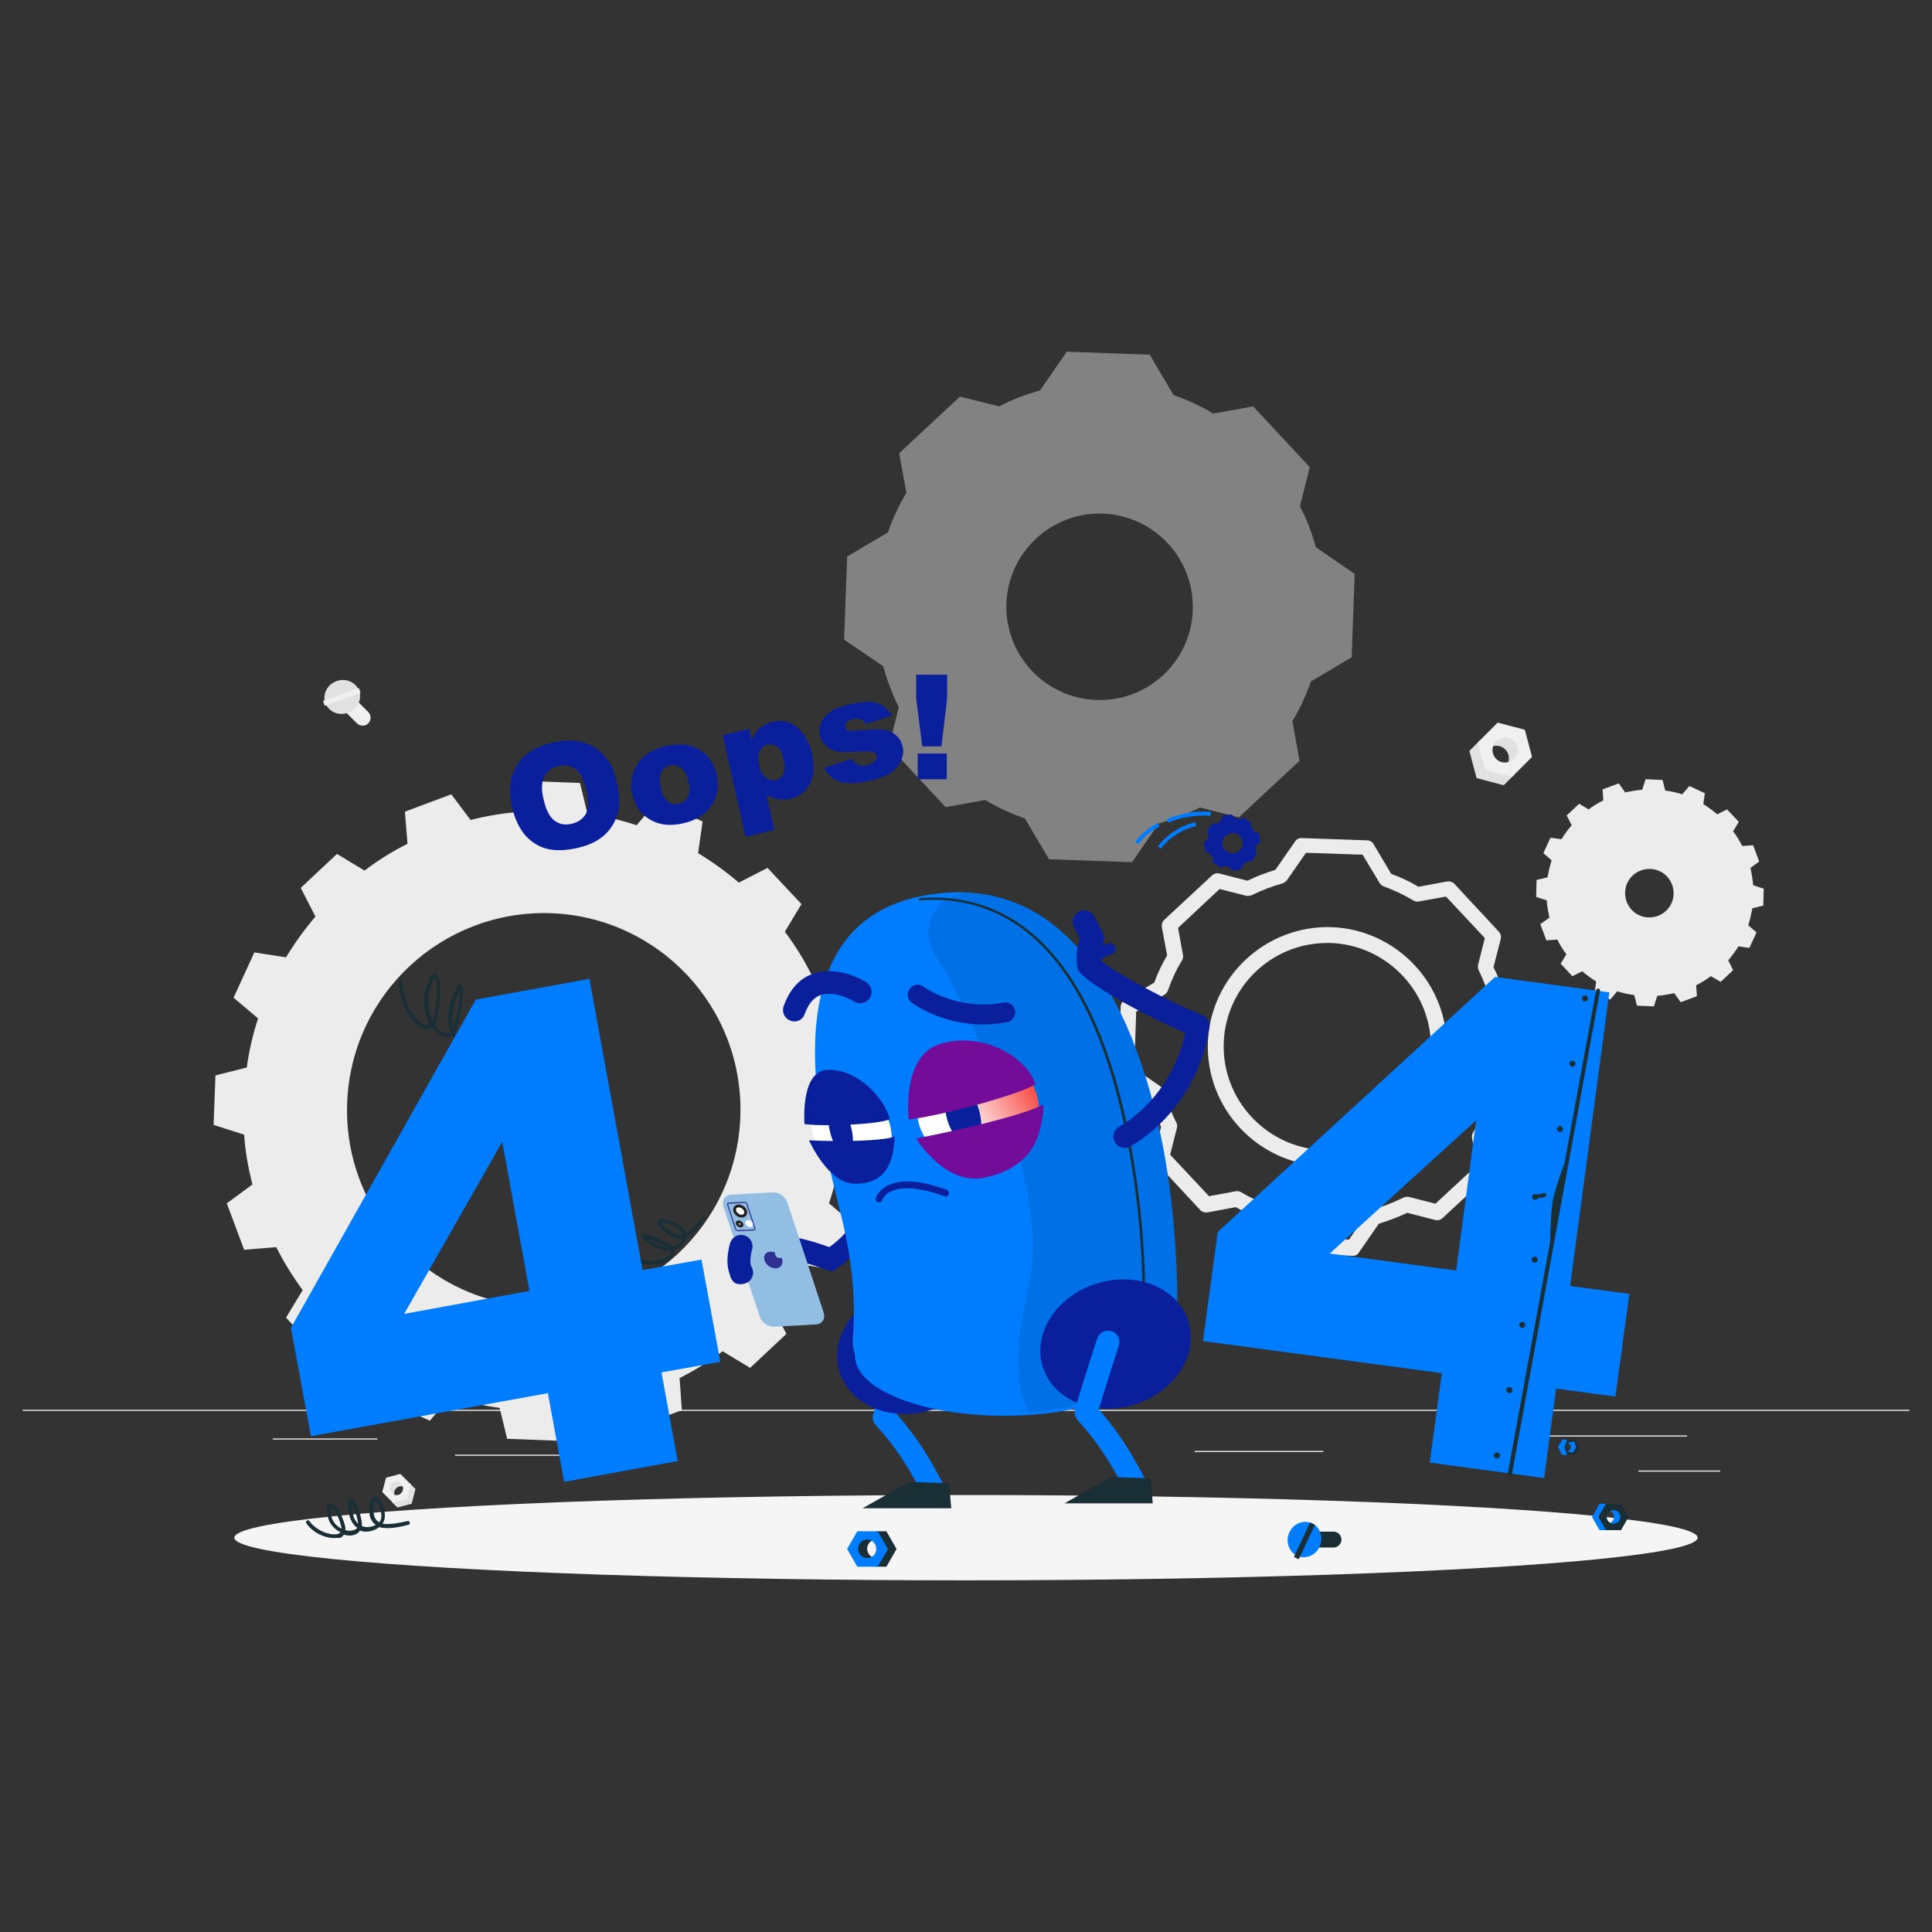 <?xml version="1.0" encoding="utf-8"?>
<!-- Generator: Adobe Illustrator 24.2.3, SVG Export Plug-In . SVG Version: 6.00 Build 0)  -->
<svg version="1.1" id="Layer_1" xmlns="http://www.w3.org/2000/svg" xmlns:xlink="http://www.w3.org/1999/xlink" x="0px" y="0px"
	 viewBox="0 0 512 512" style="enable-background:new 0 0 512 512;" xml:space="preserve">
<rect x="0" y="0" width="512" height="512" fill="#333333" stroke="none"/>
<style type="text/css">
	.st0{fill:#ECECEC;}
	.st1{opacity:0.43;fill:#ECECEC;}
	.st2{fill:#E1E1E1;}
	.st3{fill:#F0F0F0;}
	.st4{fill:#F5F5F5;}
	.st5{fill:#0A1F9B;}
	.st6{fill:#1A2E35;}
	.st7{fill:#007CFF;}
	.st8{opacity:0.3;fill:#007CFF;}
	.st9{opacity:0.1;}
	.st10{fill:url(#SVGID_1_);}
	.st11{fill:#730D99;}
	.st12{fill:#FFFFFF;}
	.st13{fill:#91BEE2;}
	.st14{fill:#2E3192;}
	.st15{fill:#231F20;}
	.st16{fill:#FFFFFF;stroke:#231F20;stroke-width:0.75;stroke-miterlimit:10;}
	.st17{fill:#FFFFFF;stroke:#231F20;stroke-width:0.25;stroke-miterlimit:10;}
</style>
<g>
	<g>
		<rect x="6" y="373.6" class="st0" width="500" height="0.3"/>
		<rect x="434.2" y="389.7" class="st0" width="21.7" height="0.3"/>
		<rect x="316.6" y="384.5" class="st0" width="34.1" height="0.3"/>
		<rect x="402.6" y="380.4" class="st0" width="44.5" height="0.3"/>
		<rect x="167.9" y="385.5" class="st0" width="11.1" height="0.3"/>
		<rect x="120.6" y="385.5" class="st0" width="38.4" height="0.3"/>
		<rect x="72.3" y="381.2" class="st0" width="27.7" height="0.3"/>
	</g>
	<g>
		<g>
			<path class="st0" d="M231.1,303.7l0.5-13.1l-8.1-2.6c-0.3-4.5-1.1-8.9-2.2-13.2l6.8-5l-4.6-12.3l-8.5,0.7c-2-4-4.4-7.8-7-11.3
				l4.4-7.3l-9-9.6l-7.6,3.9c-3.4-2.9-7-5.5-10.8-7.8l1.2-8.4l-12-5.4l-5.5,6.4c-4.2-1.4-8.5-2.4-13-3l-2-8.2l-13.2-0.5l-2.6,8.1
				c-4.5,0.4-8.9,1.1-13.2,2.2l-5.1-6.8l-12.3,4.6l0.7,8.5c-4,2-7.8,4.4-11.4,7.1l-7.3-4.4l-9.6,9l3.9,7.6c-2.9,3.4-5.5,7-7.8,10.8
				l-8.4-1.3l-5.5,12l6.5,5.5c-1.4,4.2-2.4,8.6-3,13l-8.3,2.1l-0.5,13.1l8.1,2.6c0.3,4.5,1.1,8.9,2.2,13.2l-6.8,5l4.6,12.3l8.5-0.7
				c2,4,4.4,7.8,7,11.4l-4.4,7.3l9,9.6l7.6-3.9c3.4,2.9,7,5.5,10.8,7.8l-1.3,8.4l12,5.4l5.5-6.4c4.2,1.4,8.5,2.4,13,3l2,8.2
				l13.2,0.5l2.6-8.1c4.5-0.4,8.9-1.1,13.2-2.2l5,6.8l12.3-4.6l-0.6-8.5c4-2,7.8-4.4,11.4-7.1l7.3,4.4l9.6-9l-3.9-7.6
				c2.9-3.4,5.5-7,7.8-10.8l8.4,1.3l5.5-12l-6.5-5.5c1.4-4.2,2.4-8.5,3-13L231.1,303.7z M142.3,346.3c-28.8-1-51.3-25.1-50.3-53.9
				c1-28.8,25.1-51.3,53.9-50.4c28.8,1,51.3,25.1,50.3,53.9C195.2,324.7,171.1,347.2,142.3,346.3z"/>
		</g>
		<g>
			<path class="st0" d="M456,260.2l3.3-3.1l-1.3-2.6c1-1.2,1.9-2.4,2.7-3.7l2.9,0.4l1.9-4.1l-2.2-1.9c0.5-1.5,0.8-3,1.1-4.5l2.9-0.7
				l0.1-4.5l-2.8-0.9c-0.1-1.5-0.4-3.1-0.7-4.6l2.3-1.7l-1.6-4.3l-2.9,0.2c-0.7-1.4-1.5-2.7-2.4-3.9l1.5-2.5l-3.1-3.3l-2.6,1.3
				c-1.2-1-2.4-1.9-3.7-2.7l0.4-2.9l-4.1-1.9l-1.9,2.2c-1.5-0.5-3-0.8-4.5-1l-0.7-2.8l-4.5-0.2l-0.9,2.8c-1.5,0.1-3.1,0.4-4.5,0.7
				l-1.7-2.4l-4.3,1.6l0.2,2.9c-1.4,0.7-2.7,1.5-3.9,2.4l-2.5-1.5l-3.3,3.1l1.3,2.6c-1,1.2-1.9,2.4-2.7,3.7l-2.9-0.4l-1.9,4.1
				l2.2,1.9c-0.5,1.5-0.8,3-1.1,4.5l-2.9,0.7l-0.1,4.5l2.8,0.9c0.1,1.5,0.4,3.1,0.7,4.6l-2.4,1.7l1.6,4.3l2.9-0.2
				c0.7,1.4,1.5,2.7,2.4,3.9l-1.5,2.5l3.1,3.3l2.6-1.3c1.2,1,2.4,1.9,3.7,2.7l-0.4,2.9l4.1,1.9l1.9-2.2c1.5,0.5,3,0.8,4.5,1l0.7,2.8
				l4.5,0.2l0.9-2.8c1.5-0.1,3.1-0.4,4.5-0.7l1.7,2.4l4.3-1.6l-0.2-2.9c1.4-0.7,2.7-1.5,3.9-2.4L456,260.2z M432.4,241.1
				c-2.4-2.6-2.3-6.7,0.3-9.1c2.6-2.4,6.7-2.3,9.1,0.3c2.4,2.6,2.3,6.7-0.3,9.1C438.9,243.8,434.8,243.7,432.4,241.1z"/>
		</g>
		<path class="st1" d="M359,152.1l-10.3-7.1c0,0,0,0,0,0c-1-3.8-2.4-7.4-4.2-10.8l2.6-10.4l-15-16.1l-10.6,1.9
			c-3.3-2-6.8-3.6-10.5-4.9c0,0,0,0,0,0L304.7,94l-22-0.8l-7.1,10.3c0,0,0,0,0,0c-3.8,1-7.4,2.4-10.8,4.2l-10.4-2.6l-16.1,15
			l1.9,10.5c0,0,0,0,0,0c-2,3.3-3.6,6.8-4.9,10.5l-10.8,6.4l-0.8,22l10.4,7.1c1,3.8,2.4,7.4,4.1,10.8c0,0,0,0,0,0l-2.6,10.4l15,16.1
			l10.5-1.9c3.3,2,6.8,3.6,10.5,4.9c0,0,0,0,0,0l6.4,10.8l22,0.8l7.1-10.3c3.8-1,7.4-2.4,10.9-4.2c0,0,0,0,0,0l10.3,2.6l16.1-15
			l-1.9-10.5c2-3.3,3.6-6.8,4.9-10.5c0,0,0,0,0,0l10.8-6.4L359,152.1z M290.6,185.5c-13.7-0.5-24.3-11.9-23.9-25.5
			c0.5-13.7,11.9-24.3,25.5-23.9c13.7,0.5,24.3,11.9,23.9,25.5C315.7,175.3,304.2,186,290.6,185.5z"/>
		<path class="st0" d="M358.6,332.8C358.6,332.8,358.5,332.8,358.6,332.8l-17.4-0.6c-0.7,0-1.4-0.4-1.7-1l-4.7-7.9
			c-2.5-0.9-4.9-2-7.3-3.4l-7.5,1.4c-0.7,0.1-1.4-0.1-1.9-0.6L306.3,308c-0.5-0.5-0.7-1.3-0.5-2l1.9-7.4c-1.1-2.3-2.1-4.9-2.9-7.5
			l-7.5-5.2c-0.6-0.4-0.9-1.1-0.9-1.8l0.6-17.3c0-0.7,0.4-1.4,1-1.7l7.9-4.7c0.9-2.6,2.1-5,3.4-7.2l-1.4-7.5
			c-0.1-0.7,0.1-1.4,0.6-1.9l12.7-11.8c0.5-0.5,1.3-0.7,2-0.5l7.4,1.9c2.4-1.2,4.9-2.1,7.4-2.9l5.2-7.5c0.4-0.6,1.1-1,1.8-0.9
			l17.3,0.6c0.7,0,1.4,0.4,1.7,1l4.7,7.9c2.5,0.9,4.9,2,7.2,3.4l7.6-1.4c0.7-0.1,1.4,0.1,1.9,0.6l11.8,12.7c0.5,0.5,0.7,1.3,0.5,2
			l-1.9,7.4c1.2,2.4,2.1,4.9,2.9,7.4l7.5,5.2c0.6,0.4,0.9,1.1,0.9,1.8l-0.6,17.3c0,0.7-0.4,1.4-1,1.7l-7.9,4.7
			c-0.9,2.6-2.1,5-3.4,7.2l1.4,7.5c0.1,0.7-0.1,1.4-0.6,1.9l-12.7,11.8c-0.5,0.5-1.3,0.7-2,0.5l-7.4-1.9c-2.4,1.2-5,2.1-7.5,2.9
			l-5.2,7.5C359.9,332.4,359.3,332.8,358.6,332.8z M342.5,328l15,0.5l5-7.2c0.3-0.4,0.7-0.7,1.2-0.8c2.8-0.7,5.5-1.8,8.2-3.1
			c0,0,0,0,0,0c0.4-0.2,1-0.3,1.5-0.2l7,1.8l11-10.2l-1.3-7.2c-0.1-0.5,0-1,0.3-1.5c1.4-2.4,2.7-5,3.7-7.8c0.2-0.5,0.5-0.9,0.9-1.2
			l7.5-4.5l0.5-15l-7.2-5c-0.4-0.3-0.7-0.6-0.8-1.1c0-0.1,0-0.1,0-0.2c-0.8-2.8-1.8-5.5-3.1-8.1c-0.2-0.5-0.3-1-0.2-1.5l1.8-7.1
			l-10.3-11l-7.2,1.3c-0.5,0.1-1,0-1.5-0.3c-2.5-1.5-5.1-2.7-7.8-3.7c-0.2-0.1-0.3-0.1-0.4-0.2c-0.3-0.2-0.5-0.4-0.7-0.7l-4.5-7.5
			l-15-0.5l-5,7.2c-0.3,0.4-0.7,0.7-1.2,0.9c-2.8,0.8-5.5,1.8-8.1,3.1c-0.5,0.2-1,0.3-1.5,0.2l-7.1-1.8l-11,10.3l1.3,7.2
			c0.1,0.5,0,0.9-0.2,1.3c0,0.1-0.1,0.1-0.1,0.2c-1.5,2.4-2.7,5.1-3.7,7.9c-0.2,0.5-0.5,0.9-0.9,1.1l-7.5,4.5l-0.5,15l7.2,5
			c0.4,0.3,0.7,0.7,0.8,1.2c0.8,2.9,1.8,5.6,3.1,8.1c0.1,0.1,0.1,0.3,0.2,0.5c0.1,0.3,0.1,0.7,0,1l-1.8,7.1l10.3,11l7.1-1.3
			c0.5-0.1,1,0,1.5,0.3c2.5,1.5,5.2,2.7,7.9,3.7c0.5,0.2,0.9,0.5,1.2,0.9L342.5,328z M367.3,233.2L367.3,233.2L367.3,233.2z
			 M351.8,309c-0.4,0-0.7,0-1.1,0c-17.4-0.6-31.2-15.3-30.6-32.7c0.6-17.4,15.3-31.1,32.7-30.6c17.4,0.6,31.2,15.3,30.6,32.7
			c-0.3,8.4-3.9,16.3-10,22C367.4,306,359.8,309,351.8,309z M351.7,249.9c-14.7,0-26.9,11.7-27.4,26.5
			c-0.5,15.1,11.4,27.8,26.5,28.4c7.3,0.2,14.3-2.4,19.7-7.4c5.4-5,8.4-11.8,8.7-19.1c0.5-15.1-11.4-27.8-26.5-28.4
			C352.4,249.9,352,249.9,351.7,249.9z"/>
		<g>
			<polygon class="st2" points="398.5,208.1 391.3,206.2 389.4,199 392.2,196.2 395.2,202.4 401.3,205.3 			"/>
			<path class="st2" d="M398.9,203.3c1.3-1.3,1.3-3.4,0-4.7c-1.3-1.3-3.4-1.3-4.7,0l3.6-5.4l4.8,2.4l1,5L398.9,203.3z"/>
			<path class="st3" d="M391.6,196.8l5.3-5.3l7.2,1.9l1.9,7.2l-5.3,5.3l-7.2-1.9L391.6,196.8z M401.2,201.1c1.3-1.3,1.3-3.4,0-4.7
				c-1.3-1.3-3.4-1.3-4.7,0c-1.3,1.3-1.3,3.4,0,4.7C397.7,202.4,399.9,202.4,401.2,201.1z"/>
		</g>
		<g>
			<polygon class="st2" points="105.3,399.5 109.1,398.5 110.1,394.6 108.6,393.1 107,396.4 103.8,398 			"/>
			<path class="st2" d="M105,396.9c-0.7-0.7-0.7-1.8,0-2.5c0.7-0.7,1.8-0.7,2.5,0l-1.9-2.9l-2.6,1.3l-0.6,2.7L105,396.9z"/>
			<path class="st3" d="M108.9,393.4l-2.8-2.8l-3.8,1l-1,3.8l2.8,2.8l3.8-1L108.9,393.4z M103.8,395.7c-0.7-0.7-0.7-1.8,0-2.5
				c0.7-0.7,1.8-0.7,2.5,0s0.7,1.8,0,2.5C105.7,396.4,104.5,396.4,103.8,395.7z"/>
		</g>
		<g>
			<path class="st3" d="M91.4,188.5l3.2,3.2c0.8,0.8,2.2,0.8,3,0l0,0c0.8-0.8,0.8-2.2,0-3l-3.2-3.2c-0.8-0.8-2.2-0.8-3,0l0,0
				C90.6,186.3,90.6,187.6,91.4,188.5z"/>
			<path class="st2" d="M89.2,180.5c2.5-0.9,5.1,0.3,6,2.6c0.8,2.3-0.5,4.9-3,5.8c-2.5,0.9-5.1-0.3-6-2.6
				C85.4,184,86.7,181.4,89.2,180.5z"/>
			
				<rect x="90" y="179.6" transform="matrix(-0.338 -0.941 0.941 -0.338 -52.52 332.445)" class="st3" width="1.4" height="10.1"/>
		</g>
	</g>
	<ellipse id="_x3C_Path_x3E__373_" class="st4" cx="256" cy="407.5" rx="193.9" ry="11.3"/>
	<g>
		<path class="st5" d="M135.7,213.9c-1-4.4-0.6-8.1,1.3-11.1c1.9-3,5-5,9.4-6c4.5-1,8.2-0.6,11.2,1.3c3,1.9,5,5,5.9,9.3
			c0.7,3.2,0.8,5.9,0.2,8.1c-0.6,2.3-1.8,4.2-3.5,5.8c-1.8,1.6-4.1,2.7-7.1,3.4c-3,0.7-5.7,0.8-7.9,0.3c-2.2-0.5-4.2-1.7-5.9-3.5
			C137.6,219.5,136.4,217,135.7,213.9z M144.1,212c0.6,2.7,1.6,4.6,2.9,5.5c1.3,1,2.8,1.2,4.5,0.8c1.8-0.4,3-1.3,3.8-2.7
			c0.7-1.4,0.7-3.6,0-6.6c-0.6-2.5-1.5-4.3-2.8-5.2c-1.3-0.9-2.8-1.2-4.6-0.8c-1.7,0.4-2.9,1.3-3.6,2.7
			C143.5,207.2,143.4,209.3,144.1,212z"/>
		<path class="st5" d="M167.6,210.6c-0.7-3-0.2-5.7,1.3-8.1c1.6-2.4,4.1-4,7.5-4.8c3.9-0.9,7.1-0.4,9.6,1.4c2,1.5,3.3,3.5,3.9,6.2
			c0.7,3,0.2,5.7-1.3,8.1c-1.6,2.4-4.1,4-7.6,4.8c-3.1,0.7-5.9,0.5-8.2-0.7C170.1,216.1,168.3,213.8,167.6,210.6z M175.1,208.8
			c0.4,1.7,1,2.9,1.9,3.6c0.9,0.7,1.9,0.9,2.9,0.6c1.1-0.2,1.9-0.9,2.4-1.8c0.5-1,0.6-2.4,0.1-4.2c-0.4-1.7-1-2.9-1.9-3.5
			c-0.9-0.7-1.8-0.9-2.9-0.7c-1.1,0.2-1.9,0.9-2.4,1.9C174.8,205.8,174.7,207.1,175.1,208.8z"/>
		<path class="st5" d="M197.6,221.8l-6.1-27l7-1.6l0.7,2.9c0.7-1.4,1.4-2.5,2.1-3.1c1-0.8,2.1-1.4,3.4-1.7c2.6-0.6,4.9-0.1,6.7,1.6
			c1.9,1.7,3.2,4,3.8,6.9c0.7,3.3,0.5,5.9-0.6,8c-1.2,2.1-2.9,3.4-5.3,3.9c-1.2,0.3-2.2,0.3-3.3,0.1c-1-0.2-2-0.6-2.9-1.2l2.1,9.3
			L197.6,221.8z M201.2,202.9c0.4,1.5,0.9,2.6,1.8,3.2s1.7,0.8,2.7,0.6c0.9-0.2,1.5-0.7,1.9-1.6c0.4-0.9,0.4-2.1,0.1-3.9
			c-0.4-1.6-0.9-2.7-1.7-3.3c-0.8-0.6-1.6-0.8-2.5-0.6c-1,0.2-1.7,0.8-2.1,1.7C200.9,200,200.8,201.2,201.2,202.9z"/>
		<path class="st5" d="M218.4,203.5l7.3-2.4c0.5,0.8,1.1,1.3,1.7,1.6c0.6,0.3,1.4,0.3,2.3,0.1c1-0.2,1.7-0.6,2.2-1.2
			c0.4-0.4,0.5-0.9,0.4-1.3c-0.1-0.5-0.5-0.9-1.1-1.1c-0.5-0.1-1.6-0.1-3.4,0c-2.7,0.1-4.6,0.1-5.7,0c-1.1-0.2-2.1-0.6-3-1.4
			c-0.9-0.8-1.5-1.7-1.8-2.9c-0.3-1.3-0.2-2.5,0.4-3.6c0.5-1.1,1.4-2,2.6-2.8c1.2-0.8,2.9-1.4,5.1-1.9c2.3-0.5,4.1-0.7,5.3-0.6
			c1.2,0.1,2.2,0.4,3.2,1c0.9,0.6,1.8,1.5,2.5,2.6l-6.9,2.3c-0.3-0.6-0.7-1-1.2-1.2c-0.7-0.3-1.4-0.3-2.3-0.1
			c-0.8,0.2-1.4,0.5-1.7,0.9c-0.3,0.4-0.4,0.8-0.3,1.2c0.1,0.5,0.4,0.8,1,0.9c0.5,0.1,1.7,0.1,3.4-0.1c2.6-0.3,4.5-0.3,5.8-0.1
			c1.3,0.2,2.4,0.7,3.3,1.5c0.9,0.8,1.4,1.7,1.7,2.9c0.3,1.1,0.2,2.3-0.3,3.5c-0.4,1.2-1.3,2.3-2.6,3.3c-1.3,1-3.2,1.7-5.8,2.3
			c-3.6,0.8-6.2,0.9-8,0.2C220.6,206.5,219.3,205.3,218.4,203.5z"/>
		<path class="st5" d="M242.8,178.8l8.2,0l0,6.3l-1.5,12.7l-5.1,0l-1.6-12.7L242.8,178.8z M243.2,199.7l7.7,0l0,6.8l-7.7,0
			L243.2,199.7z"/>
	</g>
	<g>
		<g>
			<path class="st6" d="M134.7,282.8c-0.1,0-0.1,0-0.2,0c-4.5-1.7-7.2-3.4-8.6-5.5c-1,0.2-2.2,0.1-3.2-0.4c-1-0.5-2.1-1.4-2.8-2.6
				c-0.7,0.5-1.5,0.7-2.4,0.4c-1-0.3-2.1-1.2-3-2.4c-0.6,0.4-1.1,0.5-1.6,0.4c-3-0.2-7-6.2-7.3-12.5c0-0.3,0.2-0.5,0.5-0.5
				c0.3,0,0.5,0.2,0.5,0.5c0.3,6,4.1,11.3,6.4,11.5c0.4,0,0.7-0.1,0.9-0.3c-1.4-2.4-2.1-5.8-1-9.4c0.9-3,1.6-4.2,2.5-4
				c1.7,0.4,1.5,7,0.6,11.3c-0.2,1-0.5,1.7-0.8,2.2c0.8,1.2,1.7,1.9,2.5,2.2c0.7,0.2,1.3,0,1.7-0.3c-0.8-1.9-0.9-4.6,0.1-7.9
				c1.4-4.4,2-4.5,2.3-4.6c0.2-0.1,0.5,0,0.6,0.2c0.9,1-0.2,7.9-1.3,11.3c-0.2,0.4-0.3,0.8-0.6,1.2c0.6,1.2,1.5,2,2.5,2.5
				c0.8,0.4,1.6,0.5,2.3,0.4c-0.1-0.2-0.2-0.4-0.2-0.6c-0.8-2.1-0.4-4.6,1.2-7.6c1.1-2,1.9-2.9,2.7-2.9c0,0,0,0,0,0
				c0.2,0,0.7,0.1,1,0.7c0.9,1.6,0.2,6.9-1.5,9.6c-0.4,0.6-1,1.1-1.6,1.4c1.3,1.8,3.9,3.3,7.9,4.9c0.3,0.1,0.4,0.4,0.3,0.6
				C135.1,282.7,134.9,282.8,134.7,282.8z M129,266.3c0,0-0.6,0-1.8,2.3c-1.4,2.7-1.8,4.9-1.1,6.8c0.1,0.2,0.2,0.5,0.3,0.7
				c0.5-0.2,1-0.6,1.3-1.1c1.4-2.1,2.1-6.5,1.5-8.3C129.1,266.4,129,266.3,129,266.3z M121.9,262.1c-0.3,0.5-0.7,1.5-1.3,3.5
				c-0.9,2.7-0.9,4.9-0.4,6.5c0-0.1,0.1-0.2,0.1-0.3C121.4,268.5,122,263.8,121.9,262.1z M115.3,259c-0.2,0.2-0.7,0.8-1.4,3.2
				c-0.9,3.2-0.4,6.1,0.7,8.2c0.2-0.4,0.4-0.9,0.5-1.4C116.1,264.1,115.8,259.7,115.3,259z"/>
			<path class="st6" d="M172.7,335.2c-1.5,0-3.1-0.3-4.6-1.2c-0.2-0.1-0.3-0.4-0.2-0.7c0.1-0.2,0.4-0.3,0.7-0.2
				c3.6,2.1,8.2,0.6,9.1-0.9c0.1-0.2,0.2-0.4,0.1-0.7c-1.4,0.1-3.1-0.2-5.1-1.5c-2.5-1.6-2.7-2.1-2.7-2.4c0-0.2,0.1-0.4,0.3-0.5
				c1-0.5,5.5,1.6,7.4,2.8c0.2,0.2,0.5,0.3,0.6,0.5c0.8-0.2,1.5-0.6,1.9-1.1c0.3-0.4,0.5-0.7,0.6-1.1c-0.1,0-0.1,0-0.2,0
				c-1.6,0.2-3.2-0.5-4.9-2.1c-1.2-1.1-1.6-1.8-1.5-2.4c0-0.2,0.2-0.5,0.7-0.7c1.4-0.3,4.8,1.1,6.2,2.6c0.3,0.3,0.5,0.7,0.6,1.2
				c1.3-0.6,2.7-2,4.3-4.3c0.2-0.2,0.5-0.3,0.7-0.1c0.2,0.2,0.3,0.5,0.1,0.7c-1.9,2.6-3.5,4.1-5,4.7c-0.1,0.7-0.4,1.4-0.9,2
				c-0.5,0.6-1.2,1.1-2.2,1.4c0.1,0.5,0,0.9-0.3,1.4C177.8,334.2,175.4,335.2,172.7,335.2z M171.8,328.3c0.3,0.2,0.8,0.6,1.5,1
				c1.4,0.8,2.6,1.2,3.6,1.3C175.3,329.6,173.1,328.7,171.8,328.3z M175.3,324c0.1,0.2,0.3,0.6,1.2,1.4c1.5,1.4,2.8,2,4.1,1.8
				c0.1,0,0.2,0,0.3,0c-0.1-0.3-0.2-0.6-0.4-0.8C179.1,324.8,176,323.9,175.3,324z"/>
			<path class="st7" d="M185.9,333.8l-15.6,2.8l-14.1-77.2l-30.1,5.5l-49,87l5.3,28.7l62.8-11.4l4.3,23.5l30.1-5.5l-4.3-23.5
				l15.6-2.8L185.9,333.8z M107.1,348.2l26-45.6l7.2,39.5L107.1,348.2z"/>
		</g>
		<g>
			<g>
				<path class="st8" d="M293.1,324.1l0.3-2.6l-1.5-0.6c0-0.9-0.1-1.7-0.2-2.6l1.4-0.9l-0.7-2.5l-1.7,0c-0.3-0.8-0.7-1.6-1.2-2.3
					l0.9-1.4l-1.6-2l-1.5,0.6c-0.6-0.6-1.3-1.2-2-1.7l0.4-1.6l-2.3-1.2l-1.2,1.2c-0.8-0.3-1.6-0.6-2.5-0.8l-0.3-1.6l-2.6-0.3
					l-0.6,1.5c-0.9,0-1.7,0.1-2.6,0.2l-0.9-1.4l-2.5,0.7l0,1.7c-0.8,0.3-1.6,0.7-2.3,1.2l-1.4-1l-2,1.6l0.6,1.5
					c-0.6,0.6-1.2,1.3-1.7,2l-1.6-0.4l-1.2,2.3l1.2,1.2c-0.3,0.8-0.6,1.6-0.8,2.5l-1.6,0.3l-0.3,2.6l1.5,0.6c0,0.9,0.1,1.7,0.2,2.6
					l-1.4,0.9l0.7,2.5l1.7,0c0.3,0.8,0.7,1.6,1.2,2.3l-1,1.4l1.6,2l1.5-0.6c0.6,0.6,1.3,1.2,2,1.7l-0.4,1.6l2.3,1.2l1.2-1.2
					c0.8,0.3,1.6,0.6,2.5,0.8l0.3,1.6l2.6,0.3l0.6-1.5c0.9,0,1.7-0.1,2.6-0.2l0.9,1.4l2.5-0.7l0-1.7c0.8-0.3,1.6-0.7,2.3-1.2l1.3,1
					l2-1.6l-0.6-1.5c0.6-0.6,1.2-1.3,1.7-2l1.6,0.4l1.2-2.3l-1.2-1.2c0.3-0.8,0.6-1.6,0.8-2.5L293.1,324.1z M280.2,323.1
					c-1.2,2.2-3.9,3-6.1,1.8c-2.2-1.2-2.9-3.9-1.8-6.1c1.2-2.2,3.9-2.9,6.1-1.8C280.6,318.2,281.4,320.9,280.2,323.1z"/>
			</g>
			<path class="st5" d="M329,230.3l0.5-1.3c0,0,0,0,0,0c0.4-0.2,0.7-0.4,1-0.7l1.2,0l1.4-2l-0.4-1.1c0.1-0.4,0.2-0.8,0.3-1.2
				c0,0,0,0,0,0l1-0.9l-0.4-2.3l-1.3-0.5c0,0,0,0,0,0c-0.2-0.4-0.4-0.7-0.7-1l0-1.2l-2-1.4l-1.1,0.4c0,0,0,0,0,0
				c-0.4-0.1-0.8-0.2-1.2-0.3l-0.9-1l-2.3,0.4l-0.5,1.3c-0.4,0.2-0.7,0.4-1.1,0.7c0,0,0,0,0,0l-1.2,0l-1.4,2l0.4,1.1
				c-0.1,0.4-0.2,0.8-0.3,1.2c0,0,0,0,0,0l-1,0.9l0.4,2.3l1.3,0.5c0.2,0.4,0.4,0.7,0.7,1.1c0,0,0,0,0,0l0,1.2l2,1.4l1.1-0.4
				c0.4,0.1,0.8,0.2,1.2,0.3c0,0,0,0,0,0l0.9,1L329,230.3z M324,223.9c-0.3-1.5,0.7-2.8,2.2-3.1c1.5-0.3,2.8,0.7,3.1,2.2
				s-0.7,2.8-2.2,3.1C325.6,226.3,324.2,225.3,324,223.9z"/>
			<path class="st7" d="M301.6,223.7l-0.8-0.6c1.3-1.6,3.2-3.6,6-5l0.5,0.9C304.3,220.5,302.4,222.7,301.6,223.7z"/>
			<path class="st7" d="M309.6,218l-0.4-0.9c3.8-1.6,7.7-2.3,11.7-1.9l-0.1,1C317,215.9,313.2,216.5,309.6,218z"/>
			<path class="st7" d="M307.7,224.9l-0.8-0.6c2.1-3,6.1-5.6,9.9-6.4l0.2,1C313.4,219.7,309.6,222.1,307.7,224.9z"/>
		</g>
		<g>
			<path class="st7" d="M431.8,342.9l-15.7-2.1l10.4-77.8l-30.3-4.1l-73.5,67.6l-3.9,28.9l63.3,8.5l-3.2,23.7l30.3,4.1l3.2-23.7
				l15.7,2.1L431.8,342.9z M352.4,332.2l38.8-35.3l-5.3,39.8L352.4,332.2z"/>
			<path class="st6" d="M400.1,391C400.1,391,400.1,391,400.1,391c-0.4-0.1-0.5-0.3-0.5-0.6L423,262.4c0-0.3,0.3-0.4,0.6-0.4
				c0.3,0,0.5,0.3,0.4,0.6l-23.3,127.9C400.6,390.8,400.4,391,400.1,391z"/>
			<g>
				<path class="st6" d="M420.8,264.6c0,0.5-0.4,0.8-0.8,0.8s-0.8-0.4-0.8-0.8s0.4-0.8,0.8-0.8C420.5,263.8,420.8,264.1,420.8,264.6
					z"/>
				<path class="st6" d="M417.5,281.9c0,0.5-0.4,0.8-0.8,0.8s-0.8-0.4-0.8-0.8s0.4-0.8,0.8-0.8C417.2,281.1,417.5,281.4,417.5,281.9
					z"/>
				<path class="st6" d="M414.2,299.2c0,0.5-0.4,0.8-0.8,0.8s-0.8-0.4-0.8-0.8s0.4-0.8,0.8-0.8C413.8,298.4,414.2,298.7,414.2,299.2
					z"/>
				<path class="st6" d="M407.6,317.2c0,0.5-0.4,0.8-0.8,0.8s-0.8-0.4-0.8-0.8s0.4-0.8,0.8-0.8S407.6,316.7,407.6,317.2z"/>
				<path class="st6" d="M407.5,333.8c0,0.5-0.4,0.8-0.8,0.8c-0.5,0-0.8-0.4-0.8-0.8s0.4-0.8,0.8-0.8S407.5,333.3,407.5,333.8z"/>
				<path class="st6" d="M404.2,351.1c0,0.5-0.4,0.8-0.8,0.8s-0.8-0.4-0.8-0.8c0-0.5,0.4-0.8,0.8-0.8S404.2,350.6,404.2,351.1z"/>
				<path class="st6" d="M400.8,368.4c0,0.5-0.4,0.8-0.8,0.8s-0.8-0.4-0.8-0.8c0-0.5,0.4-0.8,0.8-0.8S400.9,367.9,400.8,368.4z"/>
				<path class="st6" d="M397.5,385.7c0,0.5-0.4,0.8-0.8,0.8c-0.5,0-0.8-0.4-0.8-0.8s0.4-0.8,0.8-0.8
					C397.2,384.9,397.5,385.2,397.5,385.7z"/>
			</g>
			<path class="st6" d="M406.8,317.7c-0.2,0-0.4-0.2-0.5-0.4c-0.1-0.3,0.1-0.5,0.4-0.6l2.5-0.5c0.3-0.1,0.5,0.1,0.6,0.4
				c0.1,0.3-0.1,0.5-0.4,0.6l-2.5,0.5C406.9,317.7,406.8,317.7,406.8,317.7z"/>
			<g>
				<path class="st6" d="M415.1,308.5c0,0-2.2,5.8-3,9.4c-0.8,3.5-0.8,11.4-0.8,11.4"/>
				<path class="st6" d="M411.3,329.7C411.3,329.7,411.3,329.7,411.3,329.7c-0.3,0-0.5-0.2-0.5-0.5c0-0.3,0.1-8,0.8-11.5
					c0.8-3.5,2.9-9.2,3-9.4c0.1-0.3,0.4-0.4,0.6-0.3c0.3,0.1,0.4,0.4,0.3,0.6c0,0.1-2.2,5.8-3,9.3c-0.7,3.4-0.8,11.2-0.8,11.3
					C411.8,329.5,411.6,329.7,411.3,329.7z"/>
			</g>
		</g>
	</g>
	<g>
		<path class="st6" d="M88.5,407.6c-2.4,0-5.6-1.4-7.3-3.9c-0.2-0.2-0.1-0.5,0.1-0.7c0.2-0.2,0.5-0.1,0.7,0.1c1.9,2.7,6,4.1,7.8,3.3
			c0.2-0.1,0.3-0.2,0.5-0.3c-1.6-0.8-3.1-2.2-3.5-4.5c-0.2-1.3-0.4-3,0.6-3.2c1.4-0.3,3.3,3.1,4,5.8c0.1,0.5,0.2,0.9,0.1,1.3
			c0.6,0.2,1.3,0.2,1.8,0.1c0.4-0.1,1-0.2,1.4-0.7c-1.2-0.8-2-2.3-2.3-4.2c-0.4-2.7-0.1-3.2,0.2-3.4c0.2-0.2,0.4-0.2,0.7-0.1
			c1.1,0.5,2.4,4.3,2.6,6.5c0,0.2,0,0.5,0,0.7c0.4,0.2,0.9,0.3,1.3,0.3c0.9,0,1.7-0.2,2.4-0.6c-0.1-0.1-0.3-0.2-0.4-0.3
			c-1-0.9-1.5-2.3-1.3-4.3c0.1-1.6,0.5-2.4,1.1-2.7c0.2-0.1,0.7-0.2,1.2,0.2c1.1,0.9,2.1,3.6,1.7,5.6c-0.1,0.4-0.3,0.8-0.5,1.2
			c1.8,0.3,4.4-0.2,6.6-0.7c0.3-0.1,0.5,0.1,0.6,0.4c0.1,0.3-0.1,0.5-0.4,0.6c-2.7,0.7-5.6,1.2-7.7,0.6c-0.9,0.7-2.2,1.2-3.5,1.2
			c-0.6,0-1.1-0.1-1.6-0.3c-0.4,0.7-1.1,1.1-2.1,1.3c-0.7,0.1-1.4,0-2.2-0.2c-0.2,0.4-0.6,0.7-1,0.9
			C89.7,407.5,89.2,407.6,88.5,407.6z M87.6,399.4c-0.1,0.2-0.2,0.7,0.1,2c0.3,1.8,1.5,3.1,2.8,3.7c0-0.2,0-0.4-0.1-0.7
			C89.7,401.5,88.2,399.6,87.6,399.4z M93.2,398.5c0,0.4,0,1,0.2,2.1c0.2,1.4,0.7,2.5,1.5,3.2C94.7,401.8,93.8,399.4,93.2,398.5z
			 M99.5,397.6C99.5,397.6,99.5,397.6,99.5,397.6c0,0-0.4,0.2-0.5,1.9c-0.1,1.7,0.2,2.8,0.9,3.5c0.2,0.2,0.4,0.3,0.6,0.4
			c0.3-0.3,0.5-0.7,0.5-1c0.3-1.4-0.4-3.6-1.2-4.4C99.7,397.7,99.5,397.6,99.5,397.6z"/>
		<g>
			<polygon class="st6" points="234.9,415.2 237.6,410.5 234.9,405.8 232,405.8 233.6,410.5 232,415.2 			"/>
			<path class="st6" d="M232.2,412.9c-1.3,0-2.4-1.1-2.4-2.5c0-1.3,1.1-2.4,2.4-2.4l-4.6-0.9l-1.2,3.7l2.1,3.1L232.2,412.9z"/>
			<path class="st7" d="M232.6,405.8h-5.4l-2.7,4.7l2.7,4.7h5.4l2.7-4.7L232.6,405.8z M229.8,412.9c-1.3,0-2.4-1.1-2.4-2.5
				c0-1.3,1.1-2.4,2.4-2.4c1.4,0,2.4,1.1,2.4,2.4C232.3,411.8,231.2,412.9,229.8,412.9z"/>
		</g>
		<g>
			<polygon class="st7" points="423.9,405.5 421.9,402 423.9,398.5 426,398.5 424.8,402 426,405.5 			"/>
			<path class="st7" d="M425.9,403.8c1,0,1.8-0.8,1.8-1.8c0-1-0.8-1.8-1.8-1.8l3.4-0.7l0.9,2.8l-1.5,2.3L425.9,403.8z"/>
			<path class="st6" d="M425.6,398.5h4l2,3.5l-2,3.5h-4l-2-3.5L425.6,398.5z M427.6,403.8c1,0,1.8-0.8,1.8-1.8c0-1-0.8-1.8-1.8-1.8
				c-1,0-1.8,0.8-1.8,1.8C425.8,403,426.6,403.8,427.6,403.8z"/>
		</g>
		<g>
			<path class="st6" d="M415.1,381.5h2.3l1.2,2l-1.2,2h-2.3l-1.2-2L415.1,381.5z M416.2,384.6c0.6,0,1.1-0.5,1.1-1.1
				c0-0.6-0.5-1.1-1.1-1.1c-0.6,0-1.1,0.5-1.1,1.1C415.2,384.1,415.6,384.6,416.2,384.6z"/>
			<polygon class="st7" points="414,385.6 412.9,383.5 414,381.5 415.3,381.5 414.6,383.5 415.3,385.6 			"/>
			<path class="st7" d="M415.2,384.6c0.6,0,1.1-0.5,1.1-1.1c0-0.6-0.5-1.1-1.1-1.1l2-0.4l0.5,1.6l-0.9,1.4L415.2,384.6z"/>
		</g>
		<g>
			<path class="st6" d="M348.9,410.1h4.5c1.2,0,2.1-1,2.1-2.1l0,0c0-1.2-1-2.1-2.1-2.1h-4.5c-1.2,0-2.1,1-2.1,2.1l0,0
				C346.8,409.2,347.8,410.1,348.9,410.1z"/>
			<path class="st7" d="M341.7,406.1c1.1-2.4,3.8-3.4,6-2.4c2.2,1,3.1,3.8,2,6.2c-1.1,2.4-3.8,3.4-6,2.4
				C341.5,411.2,340.6,408.4,341.7,406.1z"/>
			
				<rect x="345.1" y="402.9" transform="matrix(-0.904 -0.426 0.426 -0.904 484.504 924.446)" class="st6" width="1.4" height="10.1"/>
		</g>
	</g>
	<g>
		<path class="st7" d="M247,397.3c-1.1,0-2.1-0.6-2.7-1.6c-2.7-5.2-6.1-11.4-12.2-18c-0.7-0.8-1-1.9-0.7-2.9
			c2.3-7.9,5.8-18.7,5.9-18.8c0.5-1.6,2.2-2.4,3.8-1.9c1.6,0.5,2.4,2.2,1.9,3.8c0,0.1-3.1,9.4-5.3,16.9c5.6,6.4,9.1,12.4,12,18
			c0.8,1.5,0.2,3.3-1.3,4.1C248,397.2,247.5,397.3,247,397.3z"/>
		<polygon class="st6" points="252.1,399.7 228.6,399.7 241,392.7 251.5,393.1 		"/>
		
			<ellipse transform="matrix(0.955 -0.298 0.298 0.955 -95.585 88.409)" class="st5" cx="241.8" cy="357.3" rx="20.2" ry="16.8"/>
		<ellipse class="st7" cx="266.1" cy="359.4" rx="39.5" ry="15.8"/>
		<path class="st5" d="M195.8,340.3c-0.9,0-1.8-0.7-2.2-1.9c-0.5-1.5,0.1-3.3,1.3-3.9c1.4-0.7,1.6-2.5,1.6-2.5
			c0.1-1.4,0.9-2.5,1.9-2.7c0.6-0.1,1.1-0.3,1.7-0.6c3.2-1.2,7.2-2.7,19.7,1.8c12.3-8.8,12.5-25.3,12.5-26c0-1.7,1.1-3,2.4-3
			c0,0,0,0,0,0c1.3,0,2.4,1.3,2.4,3c0,0.9-0.1,21.6-15.8,32c-0.5,0.4-1.2,0.4-1.7,0.2c-11.9-4.4-15.3-3.1-17.9-2.1
			c-0.2,0.1-0.5,0.2-0.7,0.3c-0.6,1.9-1.8,4.1-4,5.3C196.4,340.2,196.1,340.3,195.8,340.3z"/>
		<path class="st7" d="M222.8,321.7c-5.7-22.8-21-81.5,27.9-85.1c43.9-3.2,55.9,55.2,58.9,75.5c1.7,11.8,2.3,22.5,2.4,30.9
			c0.1,10.8-7.4,20.1-18,22.2c-23.9,4.9-46.6,5.5-61.8-0.5c-4.1-1.6-6.6-5.8-6.2-10.2C226.6,347.8,226.6,336.6,222.8,321.7z"/>
		<path class="st9" d="M309.6,312c-2.8-19.1-13.6-72.1-51.6-75.4c-4.4-0.4-8.8,1.8-10.8,5.7c-1.7,3.3-1.6,7.3,0.9,11.2
			c8.4,13,28.4,57.9,25.3,82.4c-1.4,11.1-6.9,26-0.8,38.5c7.3-0.6,15.2-2.4,23-4c10.6-2.1,16.6-16.8,16.4-27.6
			C311.9,334.5,311.3,323.8,309.6,312z"/>
		<path class="st6" d="M303.1,343.2c-0.2,0-0.3-0.1-0.3-0.3c-0.1-10.4-0.9-20.8-2.4-30.8c-7.3-50.3-26.9-75.7-56.6-73.5
			c-0.2,0-0.3-0.1-0.3-0.3c0-0.2,0.1-0.3,0.3-0.3c30.1-2.2,50,23.4,57.3,74c1.5,10.1,2.3,20.5,2.4,30.9
			C303.4,343,303.2,343.2,303.1,343.2C303.1,343.2,303.1,343.2,303.1,343.2z"/>
		
			<ellipse transform="matrix(0.955 -0.298 0.298 0.955 -92.721 104.397)" class="st5" cx="295.6" cy="355.9" rx="20.2" ry="16.8"/>
		<path class="st7" d="M300.5,396c-1.1,0-2.1-0.6-2.7-1.6c-2.7-5.2-6.1-11.4-12.2-18c-0.7-0.8-1-1.9-0.7-2.9
			c2.3-7.9,5.8-18.7,5.9-18.8c0.5-1.6,2.2-2.4,3.8-1.9c1.6,0.5,2.4,2.2,1.9,3.8c0,0.1-3.1,9.4-5.3,16.9c5.6,6.4,9.1,12.4,12,18
			c0.8,1.5,0.2,3.3-1.3,4.1C301.4,395.9,300.9,396,300.5,396z"/>
		<path class="st5" d="M298.1,304.2c-1.1,0-2.1-0.6-2.7-1.6c-0.8-1.5-0.2-3.3,1.3-4.1l0,0c0.6-0.3,13.7-7.5,17.4-24.8
			c-8.8-3.7-24.5-11.9-28-16.1c-0.3-0.4-0.6-0.9-0.6-1.4c-0.1-0.5-0.6-4,0.7-7.4l-1.6-3.1c-0.8-1.5-0.2-3.3,1.3-4.1
			c1.5-0.8,3.3-0.2,4.1,1.3l2.3,4.4c0.5,0.9,0.4,2.1-0.1,3c-0.7,1.2-0.8,2.9-0.8,4c3.9,3.5,19.6,11.8,27.2,14.7
			c1.3,0.5,2.2,1.9,1.9,3.3c-3.4,22.1-20.3,31.2-21,31.5C299.1,304.1,298.6,304.2,298.1,304.2z"/>
		<path class="st5" d="M288.5,257.2c-0.3,0-0.6-0.1-0.8-0.2c-0.7-0.5-0.9-1.4-0.4-2.1c0.1-0.2,2.6-3.9,6.4-4.9
			c0.8-0.2,1.6,0.3,1.9,1.1c0.2,0.8-0.3,1.6-1.1,1.8c-2.7,0.7-4.6,3.6-4.7,3.7C289.4,257,289,257.2,288.5,257.2z"/>
		<polygon class="st6" points="305.5,398.4 282.1,398.4 294.5,391.4 304.9,391.8 		"/>
		<g>
			<linearGradient id="SVGID_1_" gradientUnits="userSpaceOnUse" x1="254.219" y1="297.011" x2="279.405" y2="281.671">
				<stop  offset="0" style="stop-color:#FFFFFF"/>
				<stop  offset="1" style="stop-color:#F40A00"/>
			</linearGradient>
			<path class="st10" d="M275.2,292.6c0.7,8-5.9,15.1-14.8,15.9s-16.6-5-17.3-13c-0.7-8,5.9-15.1,14.8-15.9S274.5,284.6,275.2,292.6
				z"/>
			<ellipse transform="matrix(0.962 -0.274 0.274 0.962 -71.188 81.244)" class="st5" cx="255.2" cy="295.4" rx="4.4" ry="8.1"/>
			<path class="st11" d="M240.8,296.7c10.2-1.3,30.3-7,33.6-9.4c-2.6-7.7-14.8-14.2-25.7-10.5C238.9,280.2,240.8,296.7,240.8,296.7z
				"/>
			<path class="st11" d="M242.8,301.7c12.6-2.4,29-6.4,33.7-9c-0.3,8.2-2.7,16.6-15.6,19.4C250.4,314.3,242.8,301.7,242.8,301.7z"/>
		</g>
		<g>
			
				<ellipse transform="matrix(0.834 -0.552 0.552 0.834 -127.612 174.074)" class="st12" cx="225.5" cy="299.1" rx="9.9" ry="12.5"/>
			<path class="st5" d="M225.7,299.3c0.8,3.6,0.1,6.6-1.5,6.7c-1.6,0.1-3.5-2.7-4.3-6.3c-0.8-3.6-0.1-6.6,1.5-6.7
				C223,292.9,224.9,295.7,225.7,299.3z"/>
			<path class="st5" d="M213.2,297.9c6.8,0.8,20.4-0.1,22.6-1.3c-1.7-6.5-9.7-13.9-17.1-13C212.1,284.5,213.2,297.9,213.2,297.9z"/>
			<path class="st5" d="M214.4,302.2c8.5,0.4,19.5,0.2,22.7-1c-0.3,6.5-2,12.6-10.7,12.5C219.4,313.6,214.4,302.2,214.4,302.2z"/>
		</g>
		<path class="st5" d="M260.5,271.5c-11.1,0-18.5-5.5-18.9-5.8c-1.2-0.9-1.4-2.5-0.5-3.7c0.9-1.2,2.5-1.4,3.7-0.5
			c0.1,0.1,8.9,6.5,21.1,4.2c1.4-0.3,2.8,0.7,3.1,2.1c0.3,1.4-0.7,2.8-2.1,3.1C264.6,271.3,262.5,271.5,260.5,271.5z"/>
		<path class="st5" d="M210.5,270.7c-0.3,0-0.7-0.1-1-0.2c-1.6-0.6-2.4-2.3-1.8-3.9c1.6-4.5,4.3-7.4,7.9-8.6
			c6.6-2.3,13.7,2.1,14,2.3c1.4,0.9,1.8,2.8,0.9,4.2c-0.9,1.4-2.8,1.8-4.2,0.9c-1.4-0.9-5.6-2.8-8.8-1.7c-1.8,0.6-3.2,2.2-4.2,4.9
			C212.9,269.9,211.8,270.7,210.5,270.7z"/>
		<path class="st5" d="M233,318.6c-0.1,0-0.2,0-0.3,0c-0.5-0.1-0.8-0.6-0.6-1.1c0-0.1,0.6-2,3.1-3.3c3.5-1.8,8.7-1.4,15.7,1.1
			c0.5,0.2,0.7,0.7,0.5,1.2c-0.2,0.5-0.7,0.7-1.2,0.5c-8-2.9-12.1-2.3-14.2-1.2c-1.8,0.9-2.2,2.2-2.2,2.2
			C233.8,318.3,233.4,318.6,233,318.6z"/>
		<g>
			<path class="st13" d="M216.2,351l-10.9,0.6c-1.7,0.1-3.5-1.1-4-2.8l-9.6-29.1c-0.5-1.6,0.4-3,2.1-3.1l10.9-0.6
				c1.7-0.1,3.5,1.1,4,2.8l9.6,29.1C218.8,349.6,217.8,350.9,216.2,351z"/>
			<path class="st14" d="M205.6,336.1c-1.3,0.1-2.6-0.9-3-2.1c-0.4-1.2,0.3-2.3,1.6-2.3c0.4,0,0.8,0.1,1.2,0.2c0,0.1,0,0.2,0,0.2
				c0,1,0.8,1.5,1.7,1.2c0.1,0.1,0.1,0.3,0.2,0.4C207.6,335,206.9,336.1,205.6,336.1z"/>
			<g>
				<path class="st14" d="M199.8,326.1l-4.2,0.2c-0.3,0-0.7-0.2-0.8-0.6l-2.1-6.4c-0.1-0.3,0.1-0.6,0.4-0.6l4.2-0.2
					c0.3,0,0.7,0.2,0.8,0.6l2.1,6.4C200.3,325.8,200.1,326,199.8,326.1z M193.2,319c-0.2,0-0.3,0.1-0.2,0.3l2.1,6.4
					c0.1,0.2,0.2,0.3,0.4,0.3l4.2-0.2c0.2,0,0.3-0.1,0.2-0.3l-2.1-6.4c-0.1-0.2-0.2-0.3-0.4-0.3L193.2,319z"/>
			</g>
			
				<ellipse transform="matrix(0.579 -0.816 0.816 0.579 -182.077 296.305)" class="st15" cx="195.8" cy="324.4" rx="0.8" ry="1.1"/>
			
				<ellipse transform="matrix(0.579 -0.816 0.816 0.579 -180.912 298.301)" class="st12" cx="198.3" cy="324.3" rx="0.8" ry="1.1"/>
			
				<ellipse transform="matrix(0.579 -0.816 0.816 0.579 -179.269 295.016)" class="st16" cx="196" cy="321" rx="1.2" ry="1.6"/>
			
				<ellipse transform="matrix(0.579 -0.816 0.816 0.579 -182.077 296.305)" class="st17" cx="195.8" cy="324.4" rx="0.3" ry="0.4"/>
		</g>
		<path class="st5" d="M196.5,340.3c-1,0-2-0.5-2.5-1.4c-2.2-3.4-0.8-8.5-0.5-9.5c0.5-1.6,2.2-2.5,3.8-2c1.6,0.5,2.5,2.2,2,3.8
			c-0.5,1.7-0.6,3.9-0.2,4.4c0.9,1.4,0.5,3.3-0.9,4.2C197.6,340.1,197.1,340.3,196.5,340.3z"/>
	</g>
</g>
</svg>
